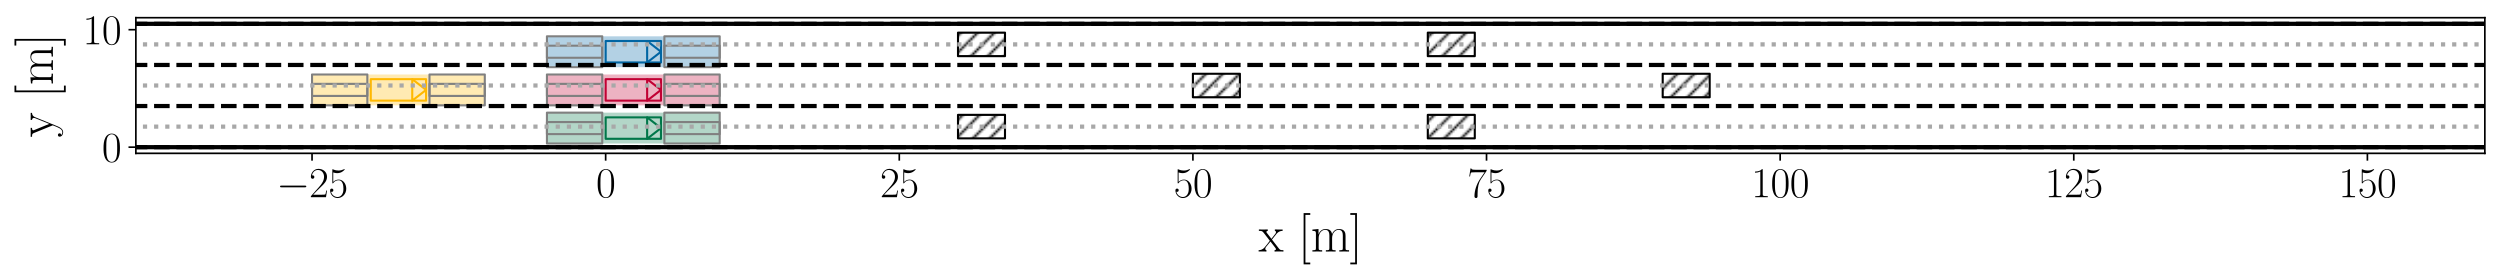 <?xml version="1.0" encoding="utf-8" standalone="no"?>
<!DOCTYPE svg PUBLIC "-//W3C//DTD SVG 1.1//EN"
  "http://www.w3.org/Graphics/SVG/1.1/DTD/svg11.dtd">
<svg height="132.629pt" version="1.1" viewBox="0 0 1187.749 132.629" width="1187.749pt" xmlns="http://www.w3.org/2000/svg" xmlns:xlink="http://www.w3.org/1999/xlink">
 <defs>
  <style type="text/css">*{stroke-linecap:butt;stroke-linejoin:round;}</style>
 </defs>
 <g id="figure_1">
  <g id="patch_1">
   <path d="M 0 132.629 
L 1187.749 132.629 
L 1187.749 0 
L 0 0 
z
" style="fill:#ffffff;"/>
  </g>
  <g id="axes_1">
   <g id="patch_2">
    <path d="M 64.549 72.848 
L 1180.549 72.848 
L 1180.549 8.399 
L 64.549 8.399 
z
" style="fill:#ffffff;"/>
   </g>
   <g id="patch_3">
    <path clip-path="url(#pfde1ba1154)" d="M 477.469 54.573 
L 477.469 65.733 
L 455.149 65.733 
L 455.149 54.573 
z
" style="fill:url(#h13eb852db1);stroke:#000000;stroke-linejoin:miter;"/>
   </g>
   <g id="patch_4">
    <path clip-path="url(#pfde1ba1154)" d="M 477.469 15.513 
L 477.469 26.673 
L 455.149 26.673 
L 455.149 15.513 
z
" style="fill:url(#h13eb852db1);stroke:#000000;stroke-linejoin:miter;"/>
   </g>
   <g id="patch_5">
    <path clip-path="url(#pfde1ba1154)" d="M 589.069 35.043 
L 589.069 46.203 
L 566.749 46.203 
L 566.749 35.043 
z
" style="fill:url(#h13eb852db1);stroke:#000000;stroke-linejoin:miter;"/>
   </g>
   <g id="patch_6">
    <path clip-path="url(#pfde1ba1154)" d="M 700.669 15.513 
L 700.669 26.673 
L 678.349 26.673 
L 678.349 15.513 
z
" style="fill:url(#h13eb852db1);stroke:#000000;stroke-linejoin:miter;"/>
   </g>
   <g id="patch_7">
    <path clip-path="url(#pfde1ba1154)" d="M 700.669 54.573 
L 700.669 65.733 
L 678.349 65.733 
L 678.349 54.573 
z
" style="fill:url(#h13eb852db1);stroke:#000000;stroke-linejoin:miter;"/>
   </g>
   <g id="patch_8">
    <path clip-path="url(#pfde1ba1154)" d="M 812.269 35.043 
L 812.269 46.203 
L 789.949 46.203 
L 789.949 35.043 
z
" style="fill:url(#h13eb852db1);stroke:#000000;stroke-linejoin:miter;"/>
   </g>
   <g id="patch_9">
    <path clip-path="url(#pfde1ba1154)" d="M 341.925 68.18 
L 341.925 53.522 
L 259.849 53.522 
L 259.849 68.18 
z
" style="fill:#007749;opacity:0.3;"/>
   </g>
   <g id="patch_10">
    <path clip-path="url(#pfde1ba1154)" d="M 286.125 53.522 
L 286.125 63.716 
L 259.849 63.716 
L 259.849 53.522 
z
" style="fill:none;stroke:#808080;stroke-linejoin:miter;"/>
   </g>
   <g id="patch_11">
    <path clip-path="url(#pfde1ba1154)" d="M 341.925 53.522 
L 341.925 63.716 
L 315.649 63.716 
L 315.649 53.522 
z
" style="fill:none;stroke:#808080;stroke-linejoin:miter;"/>
   </g>
   <g id="patch_12">
    <path clip-path="url(#pfde1ba1154)" d="M 286.125 57.986 
L 286.125 68.18 
L 259.849 68.18 
L 259.849 57.986 
z
" style="fill:none;stroke:#808080;stroke-linejoin:miter;"/>
   </g>
   <g id="patch_13">
    <path clip-path="url(#pfde1ba1154)" d="M 341.925 57.986 
L 341.925 68.18 
L 315.649 68.18 
L 315.649 57.986 
z
" style="fill:none;stroke:#808080;stroke-linejoin:miter;"/>
   </g>
   <g id="patch_14">
    <path clip-path="url(#pfde1ba1154)" d="M 341.925 50.045 
L 341.925 35.387 
L 259.849 35.387 
L 259.849 50.045 
z
" style="fill:#c10033;opacity:0.3;"/>
   </g>
   <g id="patch_15">
    <path clip-path="url(#pfde1ba1154)" d="M 286.125 35.387 
L 286.125 45.581 
L 259.849 45.581 
L 259.849 35.387 
z
" style="fill:none;stroke:#808080;stroke-linejoin:miter;"/>
   </g>
   <g id="patch_16">
    <path clip-path="url(#pfde1ba1154)" d="M 341.925 35.387 
L 341.925 45.581 
L 315.649 45.581 
L 315.649 35.387 
z
" style="fill:none;stroke:#808080;stroke-linejoin:miter;"/>
   </g>
   <g id="patch_17">
    <path clip-path="url(#pfde1ba1154)" d="M 286.125 39.851 
L 286.125 50.045 
L 259.849 50.045 
L 259.849 39.851 
z
" style="fill:none;stroke:#808080;stroke-linejoin:miter;"/>
   </g>
   <g id="patch_18">
    <path clip-path="url(#pfde1ba1154)" d="M 341.925 39.851 
L 341.925 50.045 
L 315.649 50.045 
L 315.649 39.851 
z
" style="fill:none;stroke:#808080;stroke-linejoin:miter;"/>
   </g>
   <g id="patch_19">
    <path clip-path="url(#pfde1ba1154)" d="M 341.925 31.91 
L 341.925 17.252 
L 259.849 17.252 
L 259.849 31.91 
z
" style="fill:#0065a3;opacity:0.3;"/>
   </g>
   <g id="patch_20">
    <path clip-path="url(#pfde1ba1154)" d="M 286.125 17.252 
L 286.125 27.446 
L 259.849 27.446 
L 259.849 17.252 
z
" style="fill:none;stroke:#808080;stroke-linejoin:miter;"/>
   </g>
   <g id="patch_21">
    <path clip-path="url(#pfde1ba1154)" d="M 341.925 17.252 
L 341.925 27.446 
L 315.649 27.446 
L 315.649 17.252 
z
" style="fill:none;stroke:#808080;stroke-linejoin:miter;"/>
   </g>
   <g id="patch_22">
    <path clip-path="url(#pfde1ba1154)" d="M 286.125 21.716 
L 286.125 31.91 
L 259.849 31.91 
L 259.849 21.716 
z
" style="fill:none;stroke:#808080;stroke-linejoin:miter;"/>
   </g>
   <g id="patch_23">
    <path clip-path="url(#pfde1ba1154)" d="M 341.925 21.716 
L 341.925 31.91 
L 315.649 31.91 
L 315.649 21.716 
z
" style="fill:none;stroke:#808080;stroke-linejoin:miter;"/>
   </g>
   <g id="patch_24">
    <path clip-path="url(#pfde1ba1154)" d="M 230.325 50.045 
L 230.325 35.387 
L 148.249 35.387 
L 148.249 50.045 
z
" style="fill:#ffb800;opacity:0.3;"/>
   </g>
   <g id="patch_25">
    <path clip-path="url(#pfde1ba1154)" d="M 174.525 35.387 
L 174.525 45.581 
L 148.249 45.581 
L 148.249 35.387 
z
" style="fill:none;stroke:#808080;stroke-linejoin:miter;"/>
   </g>
   <g id="patch_26">
    <path clip-path="url(#pfde1ba1154)" d="M 230.325 35.387 
L 230.325 45.581 
L 204.049 45.581 
L 204.049 35.387 
z
" style="fill:none;stroke:#808080;stroke-linejoin:miter;"/>
   </g>
   <g id="patch_27">
    <path clip-path="url(#pfde1ba1154)" d="M 174.525 39.851 
L 174.525 50.045 
L 148.249 50.045 
L 148.249 39.851 
z
" style="fill:none;stroke:#808080;stroke-linejoin:miter;"/>
   </g>
   <g id="patch_28">
    <path clip-path="url(#pfde1ba1154)" d="M 230.325 39.851 
L 230.325 50.045 
L 204.049 50.045 
L 204.049 39.851 
z
" style="fill:none;stroke:#808080;stroke-linejoin:miter;"/>
   </g>
   <g id="patch_29">
    <path clip-path="url(#pfde1ba1154)" d="M 314.025 55.754 
L 314.025 65.948 
L 287.749 65.948 
L 287.749 55.754 
z
" style="fill:none;stroke:#007749;stroke-linejoin:miter;"/>
   </g>
   <g id="patch_30">
    <path clip-path="url(#pfde1ba1154)" d="M 314.025 60.851 
L 307.456 55.754 
L 307.456 65.948 
z
" style="fill:none;stroke:#007749;stroke-linejoin:miter;"/>
   </g>
   <g id="patch_31">
    <path clip-path="url(#pfde1ba1154)" d="M 314.025 37.619 
L 314.025 47.813 
L 287.749 47.813 
L 287.749 37.619 
z
" style="fill:none;stroke:#c10033;stroke-linejoin:miter;"/>
   </g>
   <g id="patch_32">
    <path clip-path="url(#pfde1ba1154)" d="M 314.025 42.716 
L 307.456 37.619 
L 307.456 47.813 
z
" style="fill:none;stroke:#c10033;stroke-linejoin:miter;"/>
   </g>
   <g id="patch_33">
    <path clip-path="url(#pfde1ba1154)" d="M 314.025 19.484 
L 314.025 29.678 
L 287.749 29.678 
L 287.749 19.484 
z
" style="fill:none;stroke:#0065a3;stroke-linejoin:miter;"/>
   </g>
   <g id="patch_34">
    <path clip-path="url(#pfde1ba1154)" d="M 314.025 24.581 
L 307.456 19.484 
L 307.456 29.678 
z
" style="fill:none;stroke:#0065a3;stroke-linejoin:miter;"/>
   </g>
   <g id="patch_35">
    <path clip-path="url(#pfde1ba1154)" d="M 202.425 37.619 
L 202.425 47.813 
L 176.149 47.813 
L 176.149 37.619 
z
" style="fill:none;stroke:#ffb800;stroke-linejoin:miter;"/>
   </g>
   <g id="patch_36">
    <path clip-path="url(#pfde1ba1154)" d="M 202.425 42.716 
L 195.856 37.619 
L 195.856 47.813 
z
" style="fill:none;stroke:#ffb800;stroke-linejoin:miter;"/>
   </g>
   <g id="matplotlib.axis_1">
    <g id="xtick_1">
     <g id="line2d_1">
      <defs>
       <path d="M 0 0 
L 0 3.5 
" id="m24655e9a6e" style="stroke:#000000;stroke-width:0.8;"/>
      </defs>
      <g>
       <use style="stroke:#000000;stroke-width:0.8;" x="148.249" xlink:href="#m24655e9a6e" y="72.848"/>
      </g>
     </g>
     <g id="text_1">
      <!-- $\mathdefault{−25}$ -->
      <g transform="translate(131.362 93.685)scale(0.2 -0.2)">
       <defs>
        <path d="M 4218 1472 
C 4326 1472 4442 1472 4442 1600 
C 4442 1728 4326 1728 4218 1728 
L 755 1728 
C 646 1728 531 1728 531 1600 
C 531 1472 646 1472 755 1472 
L 4218 1472 
z
" id="CMSY10-0" transform="scale(0.016)"/>
        <path d="M 2669 989 
L 2554 989 
C 2490 536 2438 459 2413 420 
C 2381 369 1920 369 1830 369 
L 602 369 
C 832 619 1280 1072 1824 1597 
C 2214 1967 2669 2402 2669 3035 
C 2669 3790 2067 4224 1395 4224 
C 691 4224 262 3604 262 3030 
C 262 2780 448 2748 525 2748 
C 589 2748 781 2787 781 3010 
C 781 3207 614 3264 525 3264 
C 486 3264 448 3258 422 3245 
C 544 3790 915 4058 1306 4058 
C 1862 4058 2227 3617 2227 3035 
C 2227 2479 1901 2000 1536 1584 
L 262 146 
L 262 0 
L 2515 0 
L 2669 989 
z
" id="CMR17-32" transform="scale(0.016)"/>
        <path d="M 730 3692 
C 794 3666 1056 3584 1325 3584 
C 1920 3584 2246 3911 2432 4100 
C 2432 4157 2432 4192 2394 4192 
C 2387 4192 2374 4192 2323 4163 
C 2099 4058 1837 3973 1517 3973 
C 1325 3973 1037 3999 723 4139 
C 653 4171 640 4171 634 4171 
C 602 4171 595 4164 595 4037 
L 595 2203 
C 595 2089 595 2057 659 2057 
C 691 2057 704 2070 736 2114 
C 941 2401 1222 2522 1542 2522 
C 1766 2522 2246 2382 2246 1289 
C 2246 1085 2246 715 2054 421 
C 1894 159 1645 25 1370 25 
C 947 25 518 320 403 814 
C 429 807 480 795 506 795 
C 589 795 749 840 749 1038 
C 749 1210 627 1280 506 1280 
C 358 1280 262 1190 262 1011 
C 262 454 704 -128 1382 -128 
C 2042 -128 2669 440 2669 1264 
C 2669 2030 2170 2624 1549 2624 
C 1222 2624 947 2503 730 2274 
L 730 3692 
z
" id="CMR17-35" transform="scale(0.016)"/>
       </defs>
       <use transform="scale(0.996)" xlink:href="#CMSY10-0"/>
       <use transform="translate(77.487 0)scale(0.996)" xlink:href="#CMR17-32"/>
       <use transform="translate(123.178 0)scale(0.996)" xlink:href="#CMR17-35"/>
      </g>
     </g>
    </g>
    <g id="xtick_2">
     <g id="line2d_2">
      <g>
       <use style="stroke:#000000;stroke-width:0.8;" x="287.749" xlink:href="#m24655e9a6e" y="72.848"/>
      </g>
     </g>
     <g id="text_2">
      <!-- $\mathdefault{0}$ -->
      <g transform="translate(283.18 93.685)scale(0.2 -0.2)">
       <defs>
        <path d="M 2688 2025 
C 2688 2416 2682 3080 2413 3591 
C 2176 4039 1798 4198 1466 4198 
C 1158 4198 768 4058 525 3597 
C 269 3118 243 2524 243 2025 
C 243 1661 250 1106 448 619 
C 723 -39 1216 -128 1466 -128 
C 1760 -128 2208 -7 2470 600 
C 2662 1042 2688 1559 2688 2025 
z
M 1466 -26 
C 1056 -26 813 325 723 812 
C 653 1188 653 1738 653 2096 
C 653 2588 653 2997 736 3387 
C 858 3929 1216 4096 1466 4096 
C 1728 4096 2067 3923 2189 3400 
C 2272 3036 2278 2607 2278 2096 
C 2278 1680 2278 1169 2202 792 
C 2067 95 1690 -26 1466 -26 
z
" id="CMR17-30" transform="scale(0.016)"/>
       </defs>
       <use transform="scale(0.996)" xlink:href="#CMR17-30"/>
      </g>
     </g>
    </g>
    <g id="xtick_3">
     <g id="line2d_3">
      <g>
       <use style="stroke:#000000;stroke-width:0.8;" x="427.249" xlink:href="#m24655e9a6e" y="72.848"/>
      </g>
     </g>
     <g id="text_3">
      <!-- $\mathdefault{25}$ -->
      <g transform="translate(418.111 93.685)scale(0.2 -0.2)">
       <use transform="scale(0.996)" xlink:href="#CMR17-32"/>
       <use transform="translate(45.69 0)scale(0.996)" xlink:href="#CMR17-35"/>
      </g>
     </g>
    </g>
    <g id="xtick_4">
     <g id="line2d_4">
      <g>
       <use style="stroke:#000000;stroke-width:0.8;" x="566.749" xlink:href="#m24655e9a6e" y="72.848"/>
      </g>
     </g>
     <g id="text_4">
      <!-- $\mathdefault{50}$ -->
      <g transform="translate(557.611 93.685)scale(0.2 -0.2)">
       <use transform="scale(0.996)" xlink:href="#CMR17-35"/>
       <use transform="translate(45.69 0)scale(0.996)" xlink:href="#CMR17-30"/>
      </g>
     </g>
    </g>
    <g id="xtick_5">
     <g id="line2d_5">
      <g>
       <use style="stroke:#000000;stroke-width:0.8;" x="706.249" xlink:href="#m24655e9a6e" y="72.848"/>
      </g>
     </g>
     <g id="text_5">
      <!-- $\mathdefault{75}$ -->
      <g transform="translate(697.111 93.685)scale(0.2 -0.2)">
       <defs>
        <path d="M 2886 3941 
L 2886 4081 
L 1382 4081 
C 634 4081 621 4165 595 4288 
L 480 4288 
L 294 3094 
L 410 3094 
C 429 3215 474 3540 550 3661 
C 589 3712 1062 3712 1171 3712 
L 2579 3712 
L 1869 2661 
C 1395 1954 1069 999 1069 165 
C 1069 89 1069 -128 1299 -128 
C 1530 -128 1530 89 1530 171 
L 1530 465 
C 1530 1508 1709 2196 2003 2636 
L 2886 3941 
z
" id="CMR17-37" transform="scale(0.016)"/>
       </defs>
       <use transform="scale(0.996)" xlink:href="#CMR17-37"/>
       <use transform="translate(45.69 0)scale(0.996)" xlink:href="#CMR17-35"/>
      </g>
     </g>
    </g>
    <g id="xtick_6">
     <g id="line2d_6">
      <g>
       <use style="stroke:#000000;stroke-width:0.8;" x="845.749" xlink:href="#m24655e9a6e" y="72.848"/>
      </g>
     </g>
     <g id="text_6">
      <!-- $\mathdefault{100}$ -->
      <g transform="translate(832.042 93.685)scale(0.2 -0.2)">
       <defs>
        <path d="M 1702 4058 
C 1702 4192 1696 4192 1606 4192 
C 1357 3916 979 3827 621 3827 
C 602 3827 570 3827 563 3808 
C 557 3795 557 3782 557 3648 
C 755 3648 1088 3686 1344 3839 
L 1344 461 
C 1344 236 1331 160 781 160 
L 589 160 
L 589 0 
C 896 0 1216 0 1523 0 
C 1830 0 2150 0 2458 0 
L 2458 160 
L 2266 160 
C 1715 160 1702 230 1702 458 
L 1702 4058 
z
" id="CMR17-31" transform="scale(0.016)"/>
       </defs>
       <use transform="scale(0.996)" xlink:href="#CMR17-31"/>
       <use transform="translate(45.69 0)scale(0.996)" xlink:href="#CMR17-30"/>
       <use transform="translate(91.381 0)scale(0.996)" xlink:href="#CMR17-30"/>
      </g>
     </g>
    </g>
    <g id="xtick_7">
     <g id="line2d_7">
      <g>
       <use style="stroke:#000000;stroke-width:0.8;" x="985.249" xlink:href="#m24655e9a6e" y="72.848"/>
      </g>
     </g>
     <g id="text_7">
      <!-- $\mathdefault{125}$ -->
      <g transform="translate(971.542 93.685)scale(0.2 -0.2)">
       <use transform="scale(0.996)" xlink:href="#CMR17-31"/>
       <use transform="translate(45.69 0)scale(0.996)" xlink:href="#CMR17-32"/>
       <use transform="translate(91.381 0)scale(0.996)" xlink:href="#CMR17-35"/>
      </g>
     </g>
    </g>
    <g id="xtick_8">
     <g id="line2d_8">
      <g>
       <use style="stroke:#000000;stroke-width:0.8;" x="1124.749" xlink:href="#m24655e9a6e" y="72.848"/>
      </g>
     </g>
     <g id="text_8">
      <!-- $\mathdefault{150}$ -->
      <g transform="translate(1111.042 93.685)scale(0.2 -0.2)">
       <use transform="scale(0.996)" xlink:href="#CMR17-31"/>
       <use transform="translate(45.69 0)scale(0.996)" xlink:href="#CMR17-35"/>
       <use transform="translate(91.381 0)scale(0.996)" xlink:href="#CMR17-30"/>
      </g>
     </g>
    </g>
    <g id="text_9">
     <!-- x [m] -->
     <g transform="translate(597.945 119.472)scale(0.24 -0.24)">
      <defs>
       <path d="M 1664 1477 
C 1856 1726 2074 2006 2253 2216 
C 2464 2458 2707 2560 2989 2560 
L 2989 2726 
C 2880 2726 2656 2726 2541 2726 
C 2368 2726 2170 2726 2022 2732 
L 2022 2566 
C 2112 2553 2163 2489 2163 2400 
C 2163 2285 2099 2215 2067 2171 
L 1594 1573 
L 1030 2306 
C 973 2376 973 2388 973 2420 
C 973 2497 1037 2560 1146 2560 
L 1146 2732 
C 992 2726 717 2726 557 2726 
C 384 2726 179 2726 38 2732 
L 38 2560 
C 384 2560 461 2534 614 2343 
L 1350 1395 
C 1363 1382 1395 1344 1395 1325 
C 1395 1299 838 619 768 530 
C 480 185 179 160 6 160 
L 6 0 
C 115 0 339 0 454 0 
C 582 0 864 0 979 -6 
L 979 160 
C 941 166 838 179 838 325 
C 838 440 890 510 947 586 
L 1478 1236 
L 2035 512 
C 2086 442 2163 346 2163 301 
C 2163 211 2086 160 1984 160 
L 1984 -6 
C 2138 0 2413 0 2573 0 
C 2746 0 2950 0 3091 -6 
L 3091 160 
C 2771 160 2675 172 2522 370 
L 1664 1477 
z
" id="CMR17-78" transform="scale(0.016)"/>
       <path d="M 1504 -1600 
L 1504 -1377 
L 902 -1377 
L 902 4544 
L 1504 4544 
L 1504 4767 
L 678 4767 
L 678 -1600 
L 1504 -1600 
z
" id="CMR17-5b" transform="scale(0.016)"/>
       <path d="M 4326 1933 
C 4326 2252 4269 2790 3507 2790 
C 3072 2790 2771 2496 2656 2151 
L 2650 2151 
C 2573 2676 2195 2790 1837 2790 
C 1331 2790 1069 2400 973 2144 
L 966 2144 
L 966 2790 
L 211 2720 
L 211 2554 
C 589 2554 646 2515 646 2208 
L 646 428 
C 646 184 621 153 211 153 
L 211 -13 
C 365 0 646 0 813 0 
C 979 0 1267 0 1421 -13 
L 1421 153 
C 1011 153 986 178 986 428 
L 986 1658 
C 986 2247 1344 2688 1792 2688 
C 2266 2688 2317 2266 2317 1958 
L 2317 428 
C 2317 184 2291 153 1882 153 
L 1882 -13 
C 2035 0 2317 0 2483 0 
C 2650 0 2938 0 3091 -13 
L 3091 153 
C 2682 153 2656 178 2656 428 
L 2656 1658 
C 2656 2247 3014 2688 3462 2688 
C 3936 2688 3987 2266 3987 1958 
L 3987 428 
C 3987 184 3962 153 3552 153 
L 3552 -13 
C 3706 0 3987 0 4154 0 
C 4320 0 4608 0 4762 -13 
L 4762 153 
C 4352 153 4326 178 4326 428 
L 4326 1933 
z
" id="CMR17-6d" transform="scale(0.016)"/>
       <path d="M 915 4767 
L 90 4767 
L 90 4544 
L 691 4544 
L 691 -1377 
L 90 -1377 
L 90 -1600 
L 915 -1600 
L 915 4767 
z
" id="CMR17-5d" transform="scale(0.016)"/>
      </defs>
      <use transform="scale(0.996)" xlink:href="#CMR17-78"/>
      <use transform="translate(78.369 0)scale(0.996)" xlink:href="#CMR17-5b"/>
      <use transform="translate(103.24 0)scale(0.996)" xlink:href="#CMR17-6d"/>
      <use transform="translate(180.16 0)scale(0.996)" xlink:href="#CMR17-5d"/>
     </g>
    </g>
   </g>
   <g id="matplotlib.axis_2">
    <g id="ytick_1">
     <g id="line2d_9">
      <defs>
       <path d="M 0 0 
L -3.5 0 
" id="m804372f93d" style="stroke:#000000;stroke-width:0.8;"/>
      </defs>
      <g>
       <use style="stroke:#000000;stroke-width:0.8;" x="64.549" xlink:href="#m804372f93d" y="69.918"/>
      </g>
     </g>
     <g id="text_10">
      <!-- $\mathdefault{0}$ -->
      <g transform="translate(48.411 76.837)scale(0.2 -0.2)">
       <use transform="scale(0.996)" xlink:href="#CMR17-30"/>
      </g>
     </g>
    </g>
    <g id="ytick_2">
     <g id="line2d_10">
      <g>
       <use style="stroke:#000000;stroke-width:0.8;" x="64.549" xlink:href="#m804372f93d" y="14.118"/>
      </g>
     </g>
     <g id="text_11">
      <!-- $\mathdefault{10}$ -->
      <g transform="translate(39.273 21.037)scale(0.2 -0.2)">
       <use transform="scale(0.996)" xlink:href="#CMR17-31"/>
       <use transform="translate(45.69 0)scale(0.996)" xlink:href="#CMR17-30"/>
      </g>
     </g>
    </g>
    <g id="text_12">
     <!-- y [m] -->
     <g transform="translate(25.111 65.227)rotate(-90)scale(0.24 -0.24)">
      <defs>
       <path d="M 2496 2197 
C 2656 2586 2944 2586 3034 2586 
L 3034 2752 
C 2912 2752 2752 2752 2630 2752 
C 2496 2752 2285 2752 2157 2758 
L 2157 2592 
C 2400 2573 2406 2394 2406 2343 
C 2406 2280 2394 2248 2362 2171 
L 1664 449 
L 902 2306 
C 870 2382 870 2426 870 2433 
C 870 2573 1018 2586 1171 2586 
L 1171 2758 
C 1018 2752 742 2752 582 2752 
C 410 2752 205 2752 64 2758 
L 64 2586 
C 410 2586 448 2554 531 2350 
L 1485 15 
C 1197 -738 1030 -1178 627 -1178 
C 557 -1178 397 -1159 282 -1044 
C 429 -1031 493 -942 493 -833 
C 493 -725 416 -629 288 -629 
C 147 -629 77 -725 77 -840 
C 77 -1095 339 -1280 627 -1280 
C 998 -1280 1229 -922 1357 -604 
L 2496 2197 
z
" id="CMR17-79" transform="scale(0.016)"/>
      </defs>
      <use transform="scale(0.996)" xlink:href="#CMR17-79"/>
      <use transform="translate(78.369 0)scale(0.996)" xlink:href="#CMR17-5b"/>
      <use transform="translate(103.24 0)scale(0.996)" xlink:href="#CMR17-6d"/>
      <use transform="translate(180.16 0)scale(0.996)" xlink:href="#CMR17-5d"/>
     </g>
    </g>
   </g>
   <g id="line2d_11">
    <path clip-path="url(#pfde1ba1154)" d="M -1 69.918 
L 1188.749 69.918 
" style="fill:none;stroke:#000000;stroke-linecap:square;stroke-width:2;"/>
   </g>
   <g id="line2d_12">
    <path clip-path="url(#pfde1ba1154)" d="M -1 11.328 
L 1188.749 11.328 
" style="fill:none;stroke:#000000;stroke-linecap:square;stroke-width:2;"/>
   </g>
   <g id="line2d_13">
    <path clip-path="url(#pfde1ba1154)" d="M -1 69.918 
L 1188.749 69.918 
" style="fill:none;stroke:#000000;stroke-dasharray:7.4,3.2;stroke-dashoffset:0;stroke-width:2;"/>
   </g>
   <g id="line2d_14">
    <path clip-path="url(#pfde1ba1154)" d="M -1 50.388 
L 1188.749 50.388 
" style="fill:none;stroke:#000000;stroke-dasharray:7.4,3.2;stroke-dashoffset:0;stroke-width:2;"/>
   </g>
   <g id="line2d_15">
    <path clip-path="url(#pfde1ba1154)" d="M -1 60.153 
L 1188.749 60.153 
" style="fill:none;stroke:#a8a8a8;stroke-dasharray:2,3.3;stroke-dashoffset:0;stroke-width:2;"/>
   </g>
   <g id="line2d_16">
    <path clip-path="url(#pfde1ba1154)" d="M -1 30.858 
L 1188.749 30.858 
" style="fill:none;stroke:#000000;stroke-dasharray:7.4,3.2;stroke-dashoffset:0;stroke-width:2;"/>
   </g>
   <g id="line2d_17">
    <path clip-path="url(#pfde1ba1154)" d="M -1 40.623 
L 1188.749 40.623 
" style="fill:none;stroke:#a8a8a8;stroke-dasharray:2,3.3;stroke-dashoffset:0;stroke-width:2;"/>
   </g>
   <g id="line2d_18">
    <path clip-path="url(#pfde1ba1154)" d="M -1 11.328 
L 1188.749 11.328 
" style="fill:none;stroke:#000000;stroke-dasharray:7.4,3.2;stroke-dashoffset:0;stroke-width:2;"/>
   </g>
   <g id="line2d_19">
    <path clip-path="url(#pfde1ba1154)" d="M -1 21.093 
L 1188.749 21.093 
" style="fill:none;stroke:#a8a8a8;stroke-dasharray:2,3.3;stroke-dashoffset:0;stroke-width:2;"/>
   </g>
   <g id="patch_37">
    <path d="M 64.549 72.848 
L 64.549 8.399 
" style="fill:none;stroke:#000000;stroke-linecap:square;stroke-linejoin:miter;stroke-width:0.8;"/>
   </g>
   <g id="patch_38">
    <path d="M 1180.549 72.848 
L 1180.549 8.399 
" style="fill:none;stroke:#000000;stroke-linecap:square;stroke-linejoin:miter;stroke-width:0.8;"/>
   </g>
   <g id="patch_39">
    <path d="M 64.549 72.848 
L 1180.549 72.848 
" style="fill:none;stroke:#000000;stroke-linecap:square;stroke-linejoin:miter;stroke-width:0.8;"/>
   </g>
   <g id="patch_40">
    <path d="M 64.549 8.399 
L 1180.549 8.399 
" style="fill:none;stroke:#000000;stroke-linecap:square;stroke-linejoin:miter;stroke-width:0.8;"/>
   </g>
  </g>
 </g>
 <defs>
  <clipPath id="pfde1ba1154">
   <rect height="64.449" width="1116" x="64.549" y="8.399"/>
  </clipPath>
 </defs>
 <defs>
  <pattern height="72" id="h13eb852db1" patternUnits="userSpaceOnUse" width="72" x="0" y="0">
   <rect fill="none" height="73" width="73" x="0" y="0"/>
   <path d="M -36 36 
L 36 -36 
M -32 40 
L 40 -32 
M -28 44 
L 44 -28 
M -24 48 
L 48 -24 
M -20 52 
L 52 -20 
M -16 56 
L 56 -16 
M -12 60 
L 60 -12 
M -8 64 
L 64 -8 
M -4 68 
L 68 -4 
M 0 72 
L 72 0 
M 4 76 
L 76 4 
M 8 80 
L 80 8 
M 12 84 
L 84 12 
M 16 88 
L 88 16 
M 20 92 
L 92 20 
M 24 96 
L 96 24 
M 28 100 
L 100 28 
M 32 104 
L 104 32 
M 36 108 
L 108 36 
" style="fill:#000000;stroke:#000000;stroke-linecap:butt;stroke-linejoin:miter;stroke-width:1.0;"/>
  </pattern>
 </defs>
</svg>
